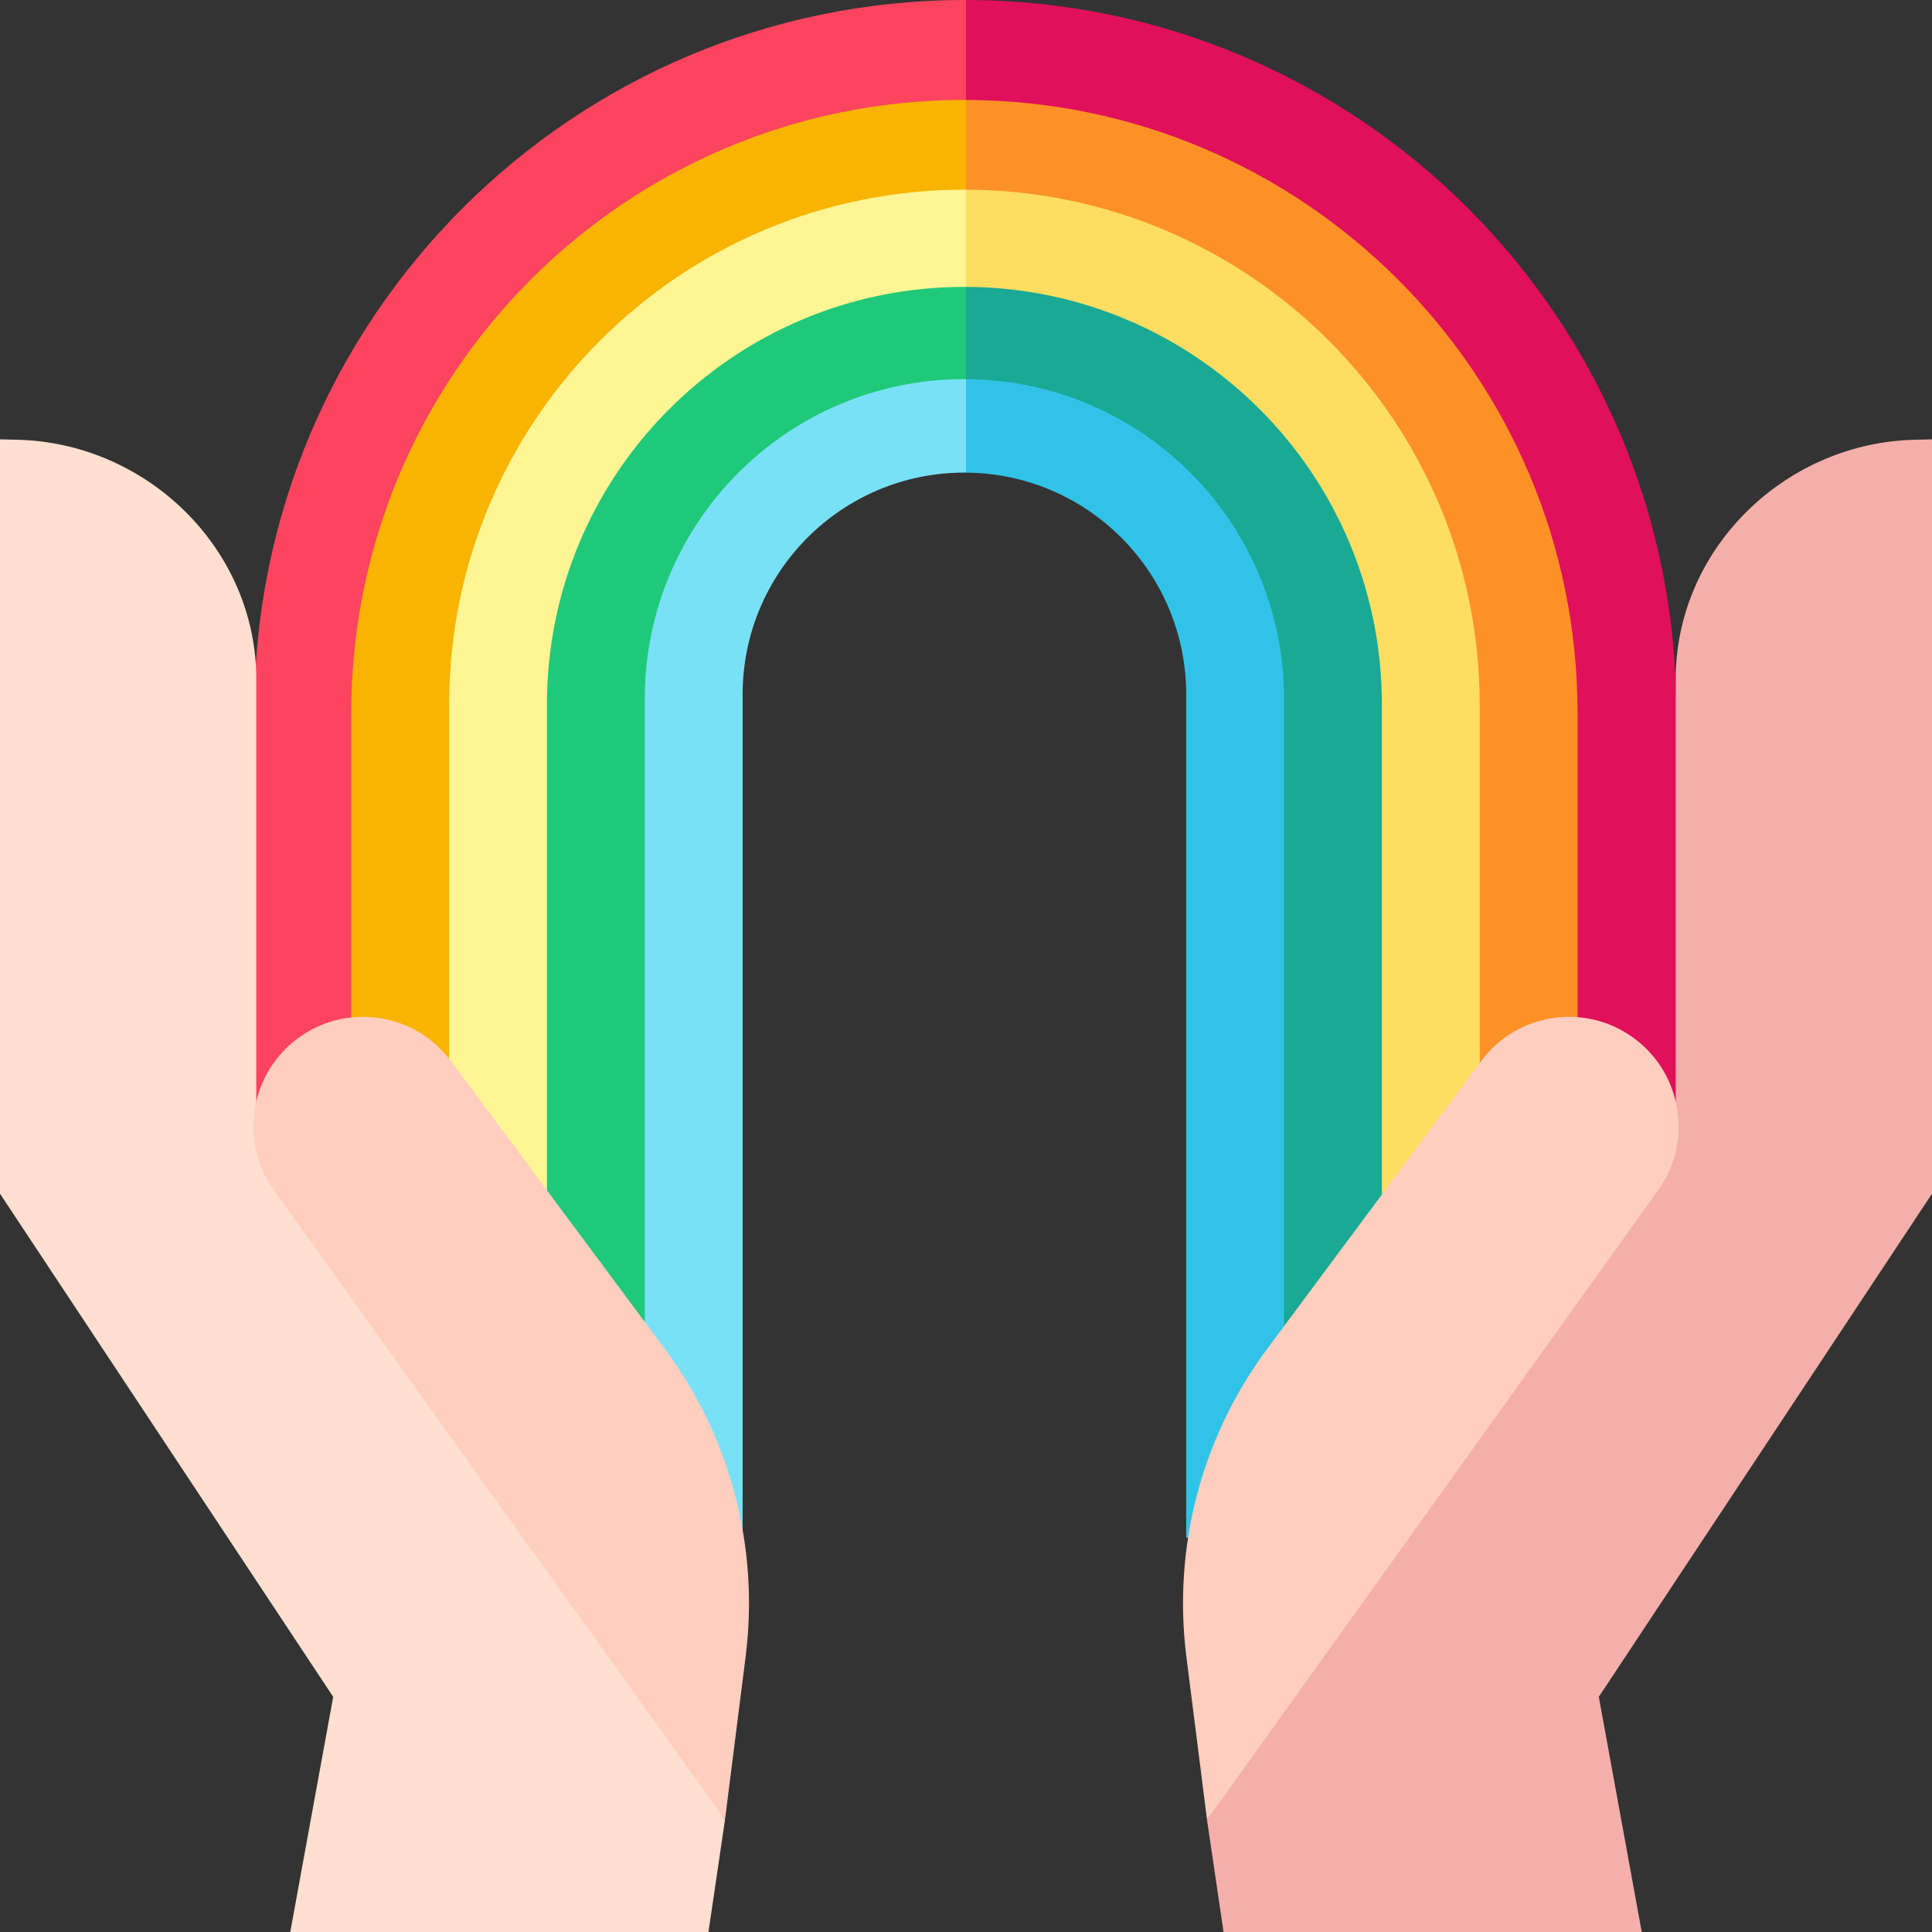 <svg id="Capa_1" enable-background="new 0 0 512 512" height="512" viewBox="0 0 512 512" width="512" xmlns="http://www.w3.org/2000/svg"><rect x="0" y="0" width="512" height="512" fill="#333333" stroke="none"/><g><g><path d="m164.984 186.166 5.895 221.354h25.93v-223.507c0-32.458 26.313-58.771 58.771-58.771.141 0 .28.01.42.011l5.834-13.669-5.834-16.718c-.14-.001-.28-.006-.42-.006-46.779-.001-90.596 44.527-90.596 91.306z" fill="#79e1f5"/><path d="m314.351 184.013v223.507h25.93l7.675-221.354c0-46.639-45.325-91.034-91.956-91.3v30.387c32.264.227 58.351 26.443 58.351 58.76z" fill="#31c3e7"/><path d="m118.02 186.823v220.697h27.93v-220.866c0-60.45 49.18-109.63 109.63-109.63.141 0 .28.005.42.005l5.834-13.714-5.834-14.047c-.14 0-.28-.005-.42-.005-75.851 0-137.56 61.709-137.56 137.56z" fill="#fff594"/><path d="m365.21 186.654v220.866h27.93v-220.697c0-75.711-61.482-137.327-137.14-137.555v27.762c60.258.228 109.21 49.315 109.21 109.624z" fill="#fedd61"/><path d="m255.805 0c-103.985 0-188.311 84.239-188.419 188.224l-4.914 135.946h33.591v-135.198c0-89.74 69.776-157.205 159.516-157.205.141 0 .28.005.42.005l5.834-17.914-5.833-13.856c-.065 0-.13-.002-.195-.002z" fill="#fd445f"/><path d="m256 .002v31.77c89.535.211 158.341 67.6 158.341 157.2l-1.642 135.198h37.159l-5.634-135.557c.108-104.071-84.177-188.505-188.224-188.611z" fill="#e1105a"/></g><g><path d="m255.58 26.483c-89.741 0-162.49 72.749-162.49 162.49v217.547h25.93v-219.697c0-75.42 61.14-136.56 136.56-136.56.141 0 .28.005.42.005l7.022-11.205-7.022-12.575c-.14 0-.28-.005-.42-.005z" fill="#f8b400"/><path d="m256 26.488v23.78c75.226.227 136.14 61.275 136.14 136.555v219.697h25.93v-217.548c-.001-89.599-72.523-162.256-162.07-162.484z" fill="#fd9127"/><path d="m255.579 76.024c-61.099 0-110.63 49.531-110.63 110.63v219.865h25.93v-221.354c0-46.779 37.922-84.701 84.701-84.701.141 0 .279.01.42.011l5.834-12.193-5.834-12.252c-.14-.001-.28-.006-.421-.006z" fill="#1fc979"/></g><path d="m340.281 185.165v221.354h25.929v-219.864c0-60.959-49.304-110.398-110.21-110.625v24.446c46.585.227 84.281 38.051 84.281 84.689z" fill="#19a995"/><g><g><g><path d="m76.924 512 11.376-62.319-88.3-133.334v-199.907l4.415.094c33.955.722 62.659 28.036 63.492 62.008v117.508l124.219 186.223-4.378 29.727z" fill="#ffdfcf"/><path d="m192.126 482.273 5.469-43.207c3.665-28.954-4.013-58.207-21.425-81.627l-56.688-76.249c-9.541-12.833-27.653-15.538-40.518-6.05-12.783 9.427-15.618 27.384-6.364 40.3z" fill="#ffcebf"/></g><g><path d="m435.076 512-11.376-62.319 88.3-133.334v-199.908l-4.415.094c-33.955.722-62.659 28.036-63.492 62.008v117.509l-124.219 186.223 4.378 29.727z" fill="#f5afaa"/><path d="m319.874 482.273-5.469-43.207c-3.665-28.954 4.013-58.207 21.425-81.627l56.688-76.249c9.541-12.833 27.653-15.538 40.518-6.05 12.783 9.427 15.618 27.384 6.364 40.3z" fill="#ffcebf"/></g></g></g></g></svg>